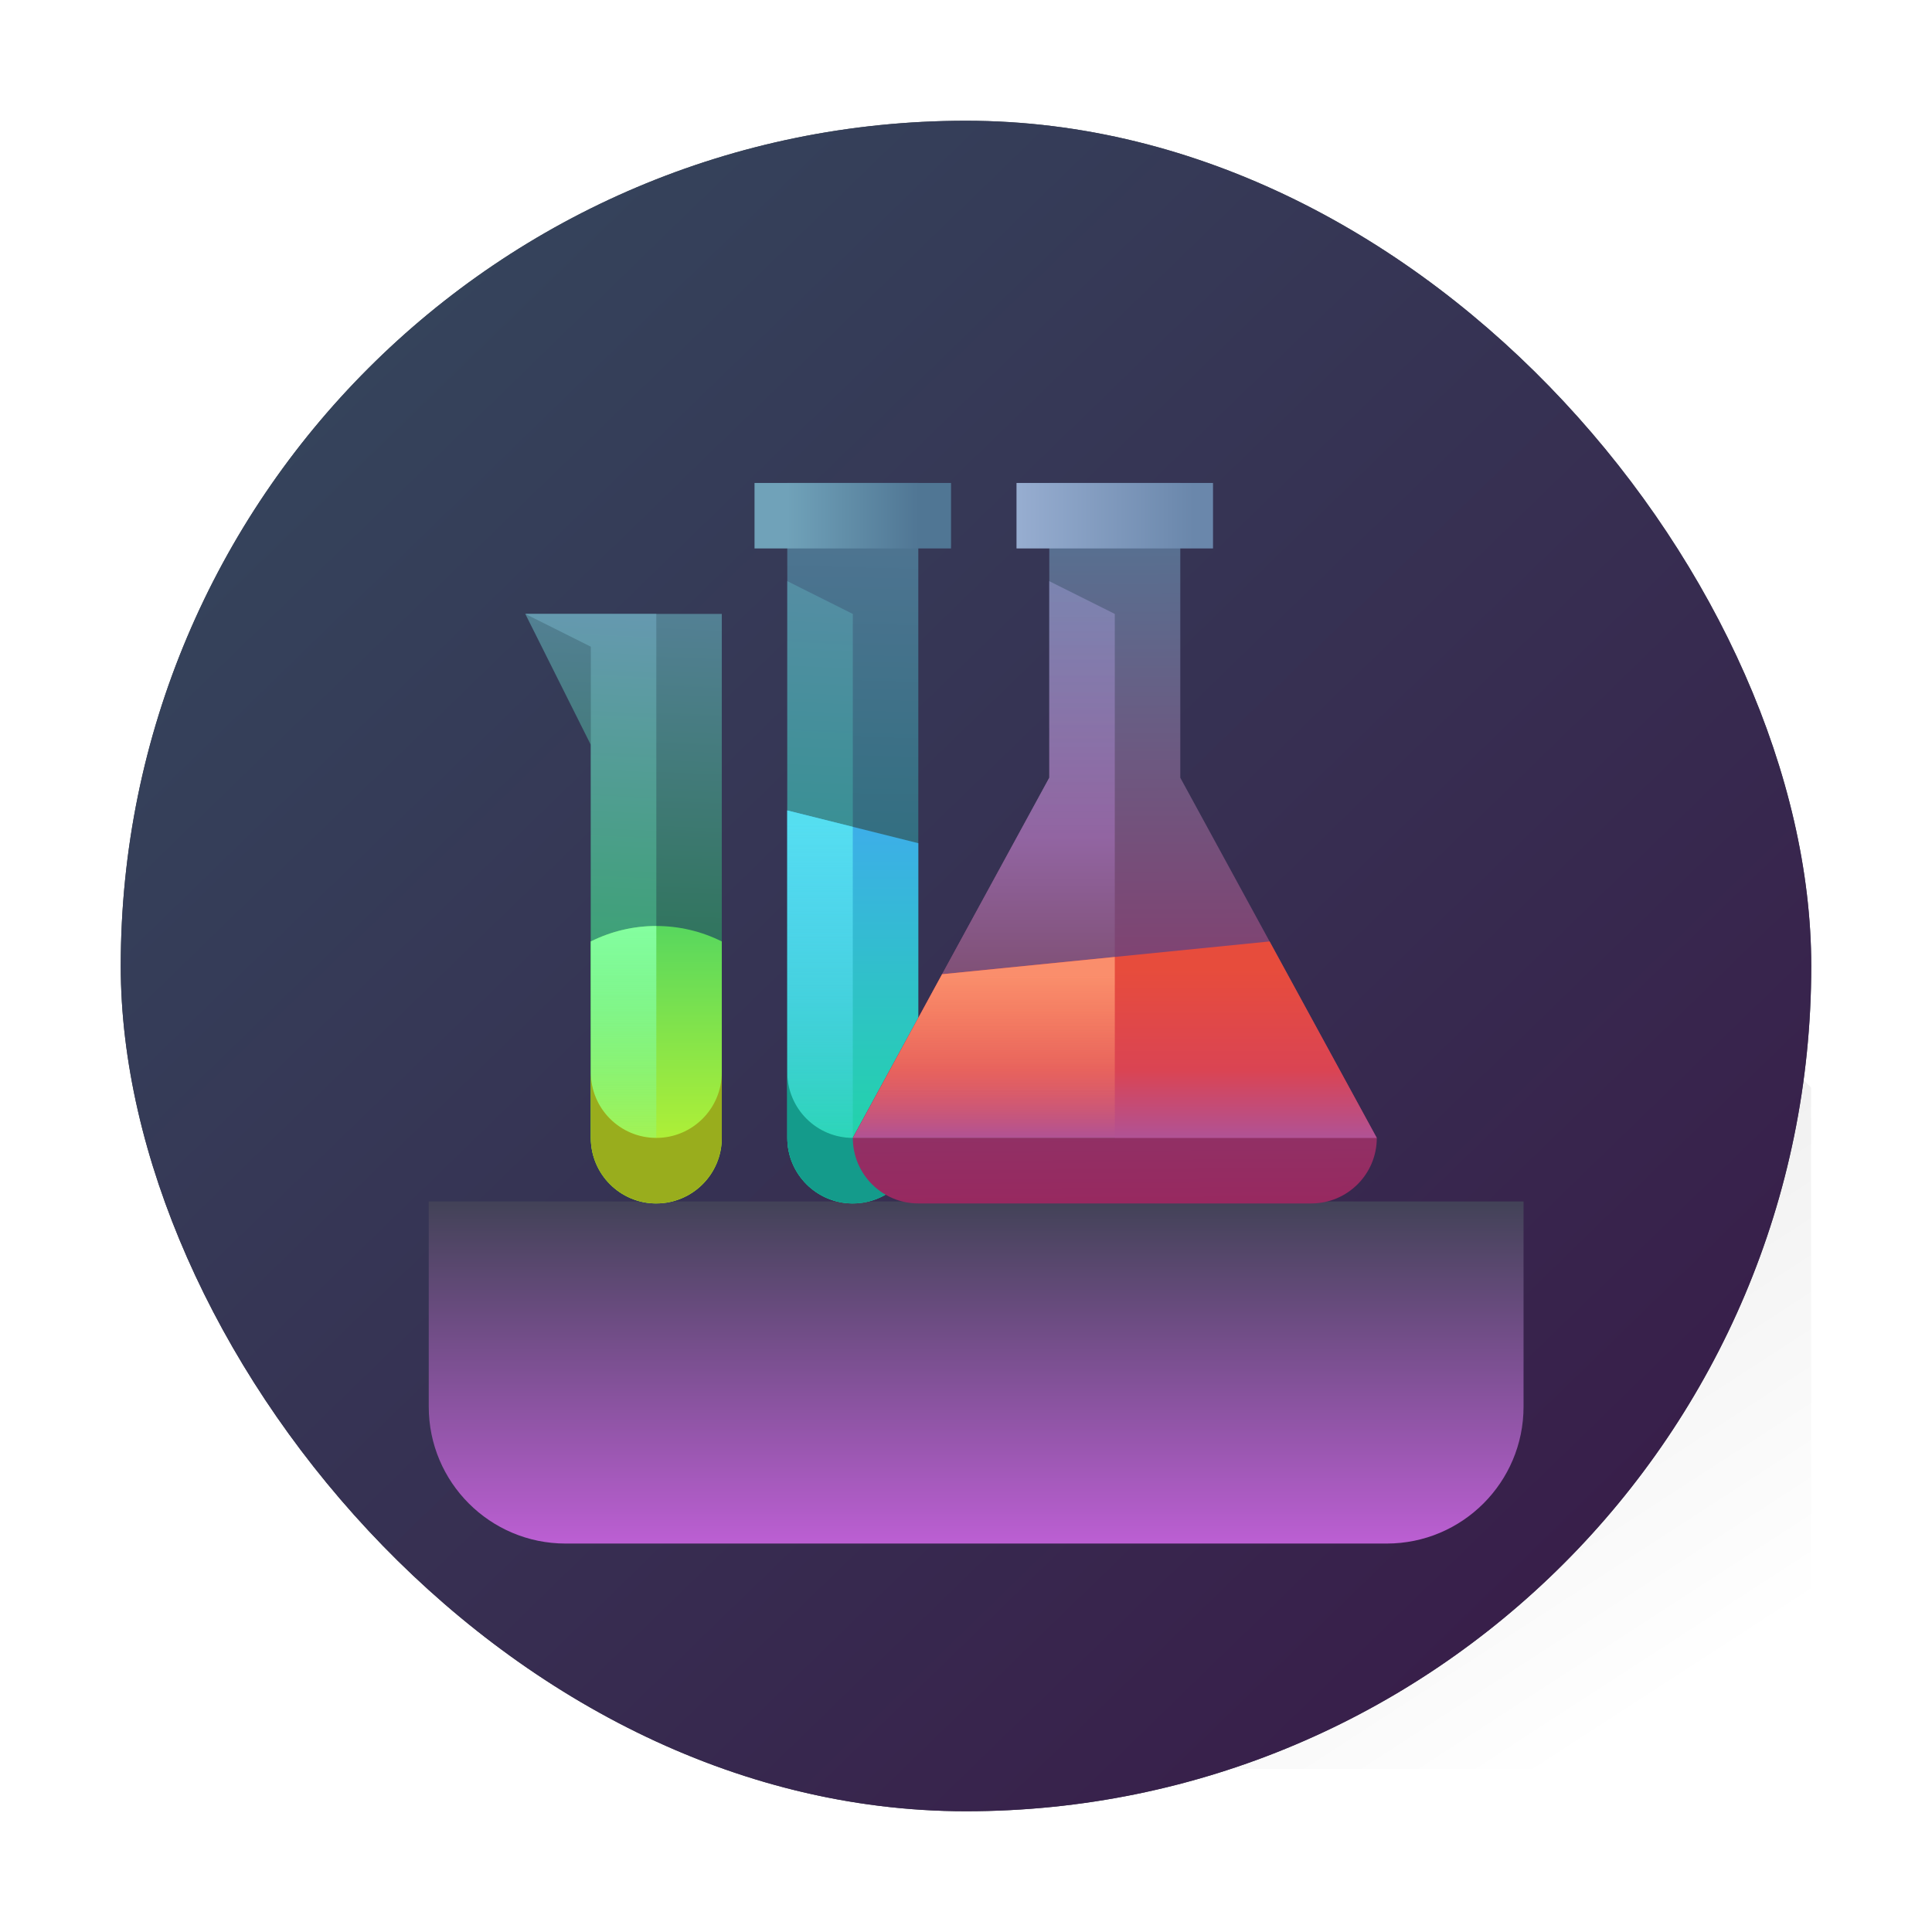 <?xml version="1.0" encoding="UTF-8" standalone="no"?>
<svg
   fill="none"
   viewBox="0 0 48 48"
   version="1.1"
   id="svg53"
   sodipodi:docname="kdesrc-build.svg"
   width="48"
   height="48"
   inkscape:version="1.3.2 (091e20ef0f, 2023-11-25)"
   xmlns:inkscape="http://www.inkscape.org/namespaces/inkscape"
   xmlns:sodipodi="http://sodipodi.sourceforge.net/DTD/sodipodi-0.dtd"
   xmlns:xlink="http://www.w3.org/1999/xlink"
   xmlns="http://www.w3.org/2000/svg"
   xmlns:svg="http://www.w3.org/2000/svg">
  <defs
     id="defs53">
    <linearGradient
       id="linearGradient1"
       inkscape:collect="always">
      <stop
         style="stop-color:#424257;stop-opacity:1;"
         offset="0"
         id="stop35" />
      <stop
         style="stop-color:#bc5fd3;stop-opacity:1"
         offset="1"
         id="stop36" />
    </linearGradient>
    <linearGradient
       inkscape:collect="always"
       xlink:href="#linearGradient1551"
       id="linearGradient1553"
       x1="3"
       y1="45"
       x2="45"
       y2="3"
       gradientUnits="userSpaceOnUse"
       gradientTransform="translate(5.6513622e-6)" />
    <linearGradient
       inkscape:collect="always"
       id="linearGradient1551">
      <stop
         style="stop-color:#3b4044;stop-opacity:1;"
         offset="0"
         id="stop1547" />
      <stop
         style="stop-color:#545a5f;stop-opacity:1;"
         offset="1"
         id="stop1549" />
    </linearGradient>
    <linearGradient
       xlink:href="#linearGradient4298"
       id="linearGradient4304-3"
       x1="26.929"
       y1="5.995"
       x2="47.121"
       y2="37.127"
       gradientUnits="userSpaceOnUse"
       gradientTransform="matrix(1.05,0,0,1.05,-1.2,-1.2)" />
    <linearGradient
       id="linearGradient4298">
      <stop
         style="stop-color:#000000;stop-opacity:1;"
         offset="0"
         id="stop4300" />
      <stop
         style="stop-color:#000000;stop-opacity:0;"
         offset="1"
         id="stop4302" />
    </linearGradient>
    <linearGradient
       inkscape:collect="always"
       xlink:href="#a"
       id="linearGradient2599"
       x1="5.236"
       y1="3"
       x2="45"
       y2="43.95"
       gradientUnits="userSpaceOnUse"
       gradientTransform="translate(5.6513622e-6)" />
    <linearGradient
       id="linearGradient53"
       x1="8"
       x2="8"
       y1="11.6"
       y2="16"
       gradientUnits="userSpaceOnUse"
       gradientTransform="matrix(1.7,0,0,1.7,29.538,-10.537)">
      <stop
         stop-color="#494d76"
         offset="0"
         id="stop3-3" />
      <stop
         stop-color="#552968"
         offset="1"
         id="stop4-6" />
    </linearGradient>
    <linearGradient
       id="linearGradient55"
       x1="4"
       x2="3.635"
       y1="5"
       y2="14.192"
       gradientUnits="userSpaceOnUse"
       gradientTransform="matrix(1.627,0,0,1.627,-24.618,-56.954)">
      <stop
         stop-color="#538094"
         offset="0"
         id="stop5-5" />
      <stop
         stop-color="#136b2f"
         offset="1"
         id="stop6-3" />
    </linearGradient>
    <linearGradient
       id="linearGradient56"
       x1="2.8"
       x2="2.376"
       y1="5"
       y2="14.18"
       gradientUnits="userSpaceOnUse"
       gradientTransform="matrix(1.627,0,0,1.627,-24.618,-56.954)">
      <stop
         stop-color="#6599af"
         offset="0"
         id="stop7-5" />
      <stop
         stop-color="#1da848"
         offset="1"
         id="stop8-6" />
    </linearGradient>
    <linearGradient
       id="linearGradient57"
       x1="3.8"
       x2="3.8"
       y1="8.2"
       y2="14.2"
       gradientUnits="userSpaceOnUse"
       gradientTransform="matrix(1.627,0,0,1.627,-24.618,-56.954)">
      <stop
         stop-color="#2ecc71"
         offset="0"
         id="stop9-2" />
      <stop
         stop-color="#cef829"
         offset="1"
         id="stop10-9" />
    </linearGradient>
    <linearGradient
       id="linearGradient58"
       x1="3.8"
       x2="3.8"
       y1="9.8"
       y2="14.2"
       gradientUnits="userSpaceOnUse"
       gradientTransform="matrix(1.627,0,0,1.627,-24.618,-56.954)">
      <stop
         stop-color="#84fe9f"
         offset="0"
         id="stop11-1" />
      <stop
         stop-color="#84fe9f"
         stop-opacity="0"
         offset="1"
         id="stop12-2" />
    </linearGradient>
    <linearGradient
       id="linearGradient59"
       x1="7.047"
       x2="6.789"
       y1="3"
       y2="14.194"
       gradientUnits="userSpaceOnUse"
       gradientTransform="matrix(1.627,0,0,1.627,-24.618,-56.954)">
      <stop
         stop-color="#537594"
         offset="0"
         id="stop13-7" />
      <stop
         stop-color="#11686d"
         offset="1"
         id="stop14-0" />
    </linearGradient>
    <linearGradient
       id="linearGradient60"
       x1="6"
       x2="5.502"
       y1="3.4"
       y2="14.177"
       gradientUnits="userSpaceOnUse"
       gradientTransform="matrix(1.627,0,0,1.627,-24.618,-56.954)">
      <stop
         stop-color="#5d8da8"
         offset="0"
         id="stop15-9" />
      <stop
         stop-color="#0e957d"
         offset="1"
         id="stop16-3" />
    </linearGradient>
    <linearGradient
       id="linearGradient61"
       x1="7"
       x2="7"
       y1="8.2"
       y2="14.2"
       gradientUnits="userSpaceOnUse"
       gradientTransform="matrix(1.627,0,0,1.627,-24.618,-56.954)">
      <stop
         stop-color="#3daee9"
         offset="0"
         id="stop17-6" />
      <stop
         stop-color="#1cdc9a"
         offset="1"
         id="stop18-0" />
    </linearGradient>
    <linearGradient
       id="linearGradient62"
       x1="7"
       x2="7"
       y1="8.2"
       y2="14.2"
       gradientUnits="userSpaceOnUse"
       gradientTransform="matrix(1.627,0,0,1.627,-24.618,-56.954)">
      <stop
         stop-color="#55def0"
         offset="0"
         id="stop19-6" />
      <stop
         stop-color="#55def0"
         stop-opacity="0"
         offset="1"
         id="stop20-2" />
    </linearGradient>
    <linearGradient
       id="linearGradient63"
       x1="6"
       x2="8"
       y1="3.5"
       y2="3.5"
       gradientUnits="userSpaceOnUse"
       gradientTransform="matrix(1.627,0,0,1.627,-24.618,-56.954)">
      <stop
         stop-color="#70a2b9"
         offset="0"
         id="stop21-6" />
      <stop
         stop-color="#507694"
         offset="1"
         id="stop22-1" />
    </linearGradient>
    <linearGradient
       id="linearGradient64"
       x1="11"
       x2="11.062"
       y1="3.2"
       y2="14.4"
       gradientUnits="userSpaceOnUse"
       gradientTransform="matrix(1.627,0,0,1.627,-24.618,-56.954)">
      <stop
         stop-color="#537594"
         offset="0"
         id="stop23-8" />
      <stop
         stop-color="#9a265e"
         offset="1"
         id="stop24-7" />
    </linearGradient>
    <linearGradient
       id="linearGradient65"
       x1="9.5"
       x2="9.5"
       y1="2.792"
       y2="14"
       gradientUnits="userSpaceOnUse"
       gradientTransform="matrix(1.627,0,0,1.627,-24.618,-56.954)">
      <stop
         stop-color="#7998be"
         stop-opacity=".8"
         offset="0"
         id="stop25-9" />
      <stop
         stop-color="#9265a2"
         offset=".5"
         id="stop26-2" />
      <stop
         stop-color="#622e2e"
         offset="1"
         id="stop27-0" />
    </linearGradient>
    <linearGradient
       id="linearGradient66"
       x1="10.984"
       x2="10.984"
       y1="10.424"
       y2="13.515"
       gradientUnits="userSpaceOnUse"
       gradientTransform="matrix(1.627,0,0,1.627,-24.618,-56.954)">
      <stop
         stop-color="#e74c3c"
         offset="0"
         id="stop28-2" />
      <stop
         stop-color="#da4453"
         offset=".5"
         id="stop29-3" />
      <stop
         stop-color="#9b59b6"
         offset="1"
         id="stop30-7" />
    </linearGradient>
    <linearGradient
       id="linearGradient67"
       x1="9"
       x2="9"
       y1="10.524"
       y2="13"
       gradientUnits="userSpaceOnUse"
       gradientTransform="matrix(1.627,0,0,1.627,-24.618,-56.954)">
      <stop
         stop-color="#fa8e6c"
         offset="0"
         id="stop31-5" />
      <stop
         stop-color="#fa8e6c"
         stop-opacity="0"
         offset="1"
         id="stop32-9" />
    </linearGradient>
    <linearGradient
       id="linearGradient68"
       x1="9.4"
       x2="12.2"
       y1="3.4"
       y2="3.4"
       gradientUnits="userSpaceOnUse"
       gradientTransform="matrix(1.627,0,0,1.627,-24.618,-56.954)">
      <stop
         stop-color="#99afd2"
         offset="0"
         id="stop33-2" />
      <stop
         stop-color="#6a87ab"
         offset="1"
         id="stop34-2" />
    </linearGradient>
    <linearGradient
       inkscape:collect="always"
       xlink:href="#c"
       id="linearGradient69"
       gradientUnits="userSpaceOnUse"
       gradientTransform="matrix(1.627,0,0,1.627,9.796,7.117)"
       x1="4"
       y1="5"
       x2="3.635"
       y2="14.192" />
    <linearGradient
       inkscape:collect="always"
       xlink:href="#d"
       id="linearGradient70"
       gradientUnits="userSpaceOnUse"
       gradientTransform="matrix(1.627,0,0,1.627,9.796,7.117)"
       x1="2.8"
       y1="5"
       x2="2.376"
       y2="14.18" />
    <linearGradient
       inkscape:collect="always"
       xlink:href="#e"
       id="linearGradient71"
       gradientUnits="userSpaceOnUse"
       gradientTransform="matrix(1.627,0,0,1.627,9.796,7.117)"
       x1="3.8"
       y1="8.2"
       x2="3.8"
       y2="14.2" />
    <linearGradient
       inkscape:collect="always"
       xlink:href="#f"
       id="linearGradient72"
       gradientUnits="userSpaceOnUse"
       gradientTransform="matrix(1.627,0,0,1.627,9.796,7.117)"
       x1="3.8"
       y1="9.8"
       x2="3.8"
       y2="14.2" />
    <linearGradient
       inkscape:collect="always"
       xlink:href="#g"
       id="linearGradient73"
       gradientUnits="userSpaceOnUse"
       gradientTransform="matrix(1.627,0,0,1.627,9.796,7.117)"
       x1="7.047"
       y1="3"
       x2="6.789"
       y2="14.194" />
    <linearGradient
       inkscape:collect="always"
       xlink:href="#h"
       id="linearGradient74"
       gradientUnits="userSpaceOnUse"
       gradientTransform="matrix(1.627,0,0,1.627,9.796,7.117)"
       x1="6"
       y1="3.4"
       x2="5.502"
       y2="14.177" />
    <linearGradient
       inkscape:collect="always"
       xlink:href="#i"
       id="linearGradient75"
       gradientUnits="userSpaceOnUse"
       gradientTransform="matrix(1.627,0,0,1.627,9.796,7.117)"
       x1="7"
       y1="8.2"
       x2="7"
       y2="14.2" />
    <linearGradient
       inkscape:collect="always"
       xlink:href="#j"
       id="linearGradient76"
       gradientUnits="userSpaceOnUse"
       gradientTransform="matrix(1.627,0,0,1.627,9.796,7.117)"
       x1="7"
       y1="8.2"
       x2="7"
       y2="14.2" />
    <linearGradient
       inkscape:collect="always"
       xlink:href="#k"
       id="linearGradient77"
       gradientUnits="userSpaceOnUse"
       gradientTransform="matrix(1.627,0,0,1.627,9.796,7.117)"
       x1="6"
       y1="3.5"
       x2="8"
       y2="3.5" />
    <linearGradient
       inkscape:collect="always"
       xlink:href="#l"
       id="linearGradient78"
       gradientUnits="userSpaceOnUse"
       gradientTransform="matrix(1.627,0,0,1.627,9.796,7.117)"
       x1="11"
       y1="3.2"
       x2="11.062"
       y2="14.4" />
    <linearGradient
       inkscape:collect="always"
       xlink:href="#m"
       id="linearGradient79"
       gradientUnits="userSpaceOnUse"
       gradientTransform="matrix(1.627,0,0,1.627,9.796,7.117)"
       x1="9.5"
       y1="2.792"
       x2="9.5"
       y2="14" />
    <linearGradient
       inkscape:collect="always"
       xlink:href="#n"
       id="linearGradient80"
       gradientUnits="userSpaceOnUse"
       gradientTransform="matrix(1.627,0,0,1.627,9.796,7.117)"
       x1="10.984"
       y1="10.424"
       x2="10.984"
       y2="13.515" />
    <linearGradient
       inkscape:collect="always"
       xlink:href="#o"
       id="linearGradient81"
       gradientUnits="userSpaceOnUse"
       gradientTransform="matrix(1.627,0,0,1.627,9.796,7.117)"
       x1="9"
       y1="10.524"
       x2="9"
       y2="13" />
    <linearGradient
       inkscape:collect="always"
       xlink:href="#p"
       id="linearGradient82"
       gradientUnits="userSpaceOnUse"
       gradientTransform="matrix(1.627,0,0,1.627,9.796,7.117)"
       x1="9.4"
       y1="3.4"
       x2="12.2"
       y2="3.4" />
    <linearGradient
       inkscape:collect="always"
       xlink:href="#linearGradient1"
       id="linearGradient36"
       x1="24.252"
       y1="29.849"
       x2="24.252"
       y2="38.349"
       gradientUnits="userSpaceOnUse" />
  </defs>
  <sodipodi:namedview
     id="namedview53"
     pagecolor="#ffffff"
     bordercolor="#000000"
     borderopacity="0.25"
     inkscape:showpageshadow="2"
     inkscape:pageopacity="0.0"
     inkscape:pagecheckerboard="0"
     inkscape:deskcolor="#d1d1d1"
     inkscape:zoom="5.9921875"
     inkscape:cx="13.350717"
     inkscape:cy="24.698827"
     inkscape:window-width="1920"
     inkscape:window-height="994"
     inkscape:window-x="0"
     inkscape:window-y="0"
     inkscape:window-maximized="1"
     inkscape:current-layer="svg53" />
  <linearGradient
     id="a"
     x1="8"
     x2="8"
     y2="16"
     gradientUnits="userSpaceOnUse">
    <stop
       stop-color="#34495e"
       offset="0"
       id="stop1" />
    <stop
       stop-color="#391847"
       offset="1"
       id="stop2" />
  </linearGradient>
  <linearGradient
     id="b"
     x1="8"
     x2="8"
     y1="11.6"
     y2="16"
     gradientUnits="userSpaceOnUse"
     gradientTransform="matrix(1.7,0,0,1.7,29.538,-10.537)">
    <stop
       stop-color="#494d76"
       offset="0"
       id="stop3"
       style="stop-color:#61679e;stop-opacity:1;" />
    <stop
       stop-color="#552968"
       offset="1"
       id="stop4"
       style="stop-color:#9548b7;stop-opacity:1;" />
  </linearGradient>
  <linearGradient
     id="c"
     x1="4"
     x2="3.635"
     y1="5"
     y2="14.192"
     gradientUnits="userSpaceOnUse"
     gradientTransform="matrix(1.627,0,0,1.627,-24.618,-56.954)">
    <stop
       stop-color="#538094"
       offset="0"
       id="stop5" />
    <stop
       stop-color="#136b2f"
       offset="1"
       id="stop6" />
  </linearGradient>
  <linearGradient
     id="d"
     x1="2.8"
     x2="2.376"
     y1="5"
     y2="14.18"
     gradientUnits="userSpaceOnUse"
     gradientTransform="matrix(1.627,0,0,1.627,-24.618,-56.954)">
    <stop
       stop-color="#6599af"
       offset="0"
       id="stop7" />
    <stop
       stop-color="#1da848"
       offset="1"
       id="stop8" />
  </linearGradient>
  <linearGradient
     id="e"
     x1="3.8"
     x2="3.8"
     y1="8.2"
     y2="14.2"
     gradientUnits="userSpaceOnUse"
     gradientTransform="matrix(1.627,0,0,1.627,-24.618,-56.954)">
    <stop
       stop-color="#2ecc71"
       offset="0"
       id="stop9" />
    <stop
       stop-color="#cef829"
       offset="1"
       id="stop10" />
  </linearGradient>
  <linearGradient
     id="f"
     x1="3.8"
     x2="3.8"
     y1="9.8"
     y2="14.2"
     gradientUnits="userSpaceOnUse"
     gradientTransform="matrix(1.627,0,0,1.627,-24.618,-56.954)">
    <stop
       stop-color="#84fe9f"
       offset="0"
       id="stop11" />
    <stop
       stop-color="#84fe9f"
       stop-opacity="0"
       offset="1"
       id="stop12" />
  </linearGradient>
  <linearGradient
     id="g"
     x1="7.047"
     x2="6.789"
     y1="3"
     y2="14.194"
     gradientUnits="userSpaceOnUse"
     gradientTransform="matrix(1.627,0,0,1.627,-24.618,-56.954)">
    <stop
       stop-color="#537594"
       offset="0"
       id="stop13" />
    <stop
       stop-color="#11686d"
       offset="1"
       id="stop14" />
  </linearGradient>
  <linearGradient
     id="h"
     x1="6"
     x2="5.502"
     y1="3.4"
     y2="14.177"
     gradientUnits="userSpaceOnUse"
     gradientTransform="matrix(1.627,0,0,1.627,-24.618,-56.954)">
    <stop
       stop-color="#5d8da8"
       offset="0"
       id="stop15" />
    <stop
       stop-color="#0e957d"
       offset="1"
       id="stop16" />
  </linearGradient>
  <linearGradient
     id="i"
     x1="7"
     x2="7"
     y1="8.2"
     y2="14.2"
     gradientUnits="userSpaceOnUse"
     gradientTransform="matrix(1.627,0,0,1.627,-24.618,-56.954)">
    <stop
       stop-color="#3daee9"
       offset="0"
       id="stop17" />
    <stop
       stop-color="#1cdc9a"
       offset="1"
       id="stop18" />
  </linearGradient>
  <linearGradient
     id="j"
     x1="7"
     x2="7"
     y1="8.2"
     y2="14.2"
     gradientUnits="userSpaceOnUse"
     gradientTransform="matrix(1.627,0,0,1.627,-24.618,-56.954)">
    <stop
       stop-color="#55def0"
       offset="0"
       id="stop19" />
    <stop
       stop-color="#55def0"
       stop-opacity="0"
       offset="1"
       id="stop20" />
  </linearGradient>
  <linearGradient
     id="k"
     x1="6"
     x2="8"
     y1="3.5"
     y2="3.5"
     gradientUnits="userSpaceOnUse"
     gradientTransform="matrix(1.627,0,0,1.627,-24.618,-56.954)">
    <stop
       stop-color="#70a2b9"
       offset="0"
       id="stop21" />
    <stop
       stop-color="#507694"
       offset="1"
       id="stop22" />
  </linearGradient>
  <linearGradient
     id="l"
     x1="11"
     x2="11.062"
     y1="3.2"
     y2="14.4"
     gradientUnits="userSpaceOnUse"
     gradientTransform="matrix(1.627,0,0,1.627,-24.618,-56.954)">
    <stop
       stop-color="#537594"
       offset="0"
       id="stop23" />
    <stop
       stop-color="#9a265e"
       offset="1"
       id="stop24" />
  </linearGradient>
  <linearGradient
     id="m"
     x1="9.5"
     x2="9.5"
     y1="2.792"
     y2="14"
     gradientUnits="userSpaceOnUse"
     gradientTransform="matrix(1.627,0,0,1.627,-24.618,-56.954)">
    <stop
       stop-color="#7998be"
       stop-opacity=".8"
       offset="0"
       id="stop25" />
    <stop
       stop-color="#9265a2"
       offset=".5"
       id="stop26" />
    <stop
       stop-color="#622e2e"
       offset="1"
       id="stop27" />
  </linearGradient>
  <linearGradient
     id="n"
     x1="10.984"
     x2="10.984"
     y1="10.424"
     y2="13.515"
     gradientUnits="userSpaceOnUse"
     gradientTransform="matrix(1.627,0,0,1.627,-24.618,-56.954)">
    <stop
       stop-color="#e74c3c"
       offset="0"
       id="stop28" />
    <stop
       stop-color="#da4453"
       offset=".5"
       id="stop29" />
    <stop
       stop-color="#9b59b6"
       offset="1"
       id="stop30" />
  </linearGradient>
  <linearGradient
     id="o"
     x1="9"
     x2="9"
     y1="10.524"
     y2="13"
     gradientUnits="userSpaceOnUse"
     gradientTransform="matrix(1.627,0,0,1.627,-24.618,-56.954)">
    <stop
       stop-color="#fa8e6c"
       offset="0"
       id="stop31" />
    <stop
       stop-color="#fa8e6c"
       stop-opacity="0"
       offset="1"
       id="stop32" />
  </linearGradient>
  <linearGradient
     id="p"
     x1="9.4"
     x2="12.2"
     y1="3.4"
     y2="3.4"
     gradientUnits="userSpaceOnUse"
     gradientTransform="matrix(1.627,0,0,1.627,-24.618,-56.954)">
    <stop
       stop-color="#99afd2"
       offset="0"
       id="stop33" />
    <stop
       stop-color="#6a87ab"
       offset="1"
       id="stop34" />
  </linearGradient>
  <rect
     style="fill:url(#linearGradient1553);fill-opacity:1;stroke-width:1.05"
     id="rect23"
     height="42"
     rx="21"
     y="3"
     x="3"
     width="42"
     ry="21" />
  <path
     style="color:#000000;clip-rule:nonzero;display:inline;overflow:visible;visibility:visible;opacity:0.198;isolation:auto;mix-blend-mode:normal;color-interpolation:sRGB;color-interpolation-filters:linearRGB;solid-color:#000000;solid-opacity:1;fill:url(#linearGradient4304-3);fill-opacity:1;fill-rule:evenodd;stroke:none;stroke-width:1.05;stroke-linecap:butt;stroke-linejoin:miter;stroke-miterlimit:4;stroke-dasharray:none;stroke-dashoffset:0;stroke-opacity:1;color-rendering:auto;image-rendering:auto;shape-rendering:auto;text-rendering:auto;enable-background:accumulate"
     d="M 8.493,29.971 22.471,43.95 H 45 L 44.995,27.019 34.532,16.535 8.545,19.529 17.699,28.684 Z"
     id="path4265" />
  <rect
     ry="21"
     width="42"
     x="3"
     y="3"
     rx="21"
     height="42"
     id="rect4212"
     style="fill:url(#linearGradient2599);fill-opacity:1;stroke-width:1" />
  <path
     d="m 10.652,29.849 h 27.2 v 5.1 c 0,1.878 -1.522,3.4 -3.4,3.4 H 14.052 c -1.878,0 -3.4,-1.522 -3.4,-3.4 z"
     id="path35-7"
     style="fill:url(#linearGradient36);fill-opacity:1" />
  <path
     d="m 13.051,15.253 h 4.882 l -2.73e-4,13.018 c -1.6e-5,0.899 -0.729,1.627 -1.627,1.627 -0.899,0 -1.627,-0.729 -1.627,-1.627 l 3.38e-4,-9.764 z"
     fill="url(#c)"
     id="path38-8"
     style="fill:url(#linearGradient69);stroke-width:1.627" />
  <path
     d="m 16.306,15.253 h -3.255 l 1.628,0.814 v 12.205 c 0,0.899 0.729,1.627 1.627,1.627 z"
     clip-rule="evenodd"
     fill="url(#d)"
     fill-rule="evenodd"
     id="path39-9"
     style="fill:url(#linearGradient70);stroke-width:1.627" />
  <path
     d="m 14.678,23.39 c 1.024,-0.512 2.23,-0.512 3.255,0 v 4.882 c 0,0.899 -0.729,1.627 -1.627,1.627 -0.899,0 -1.627,-0.729 -1.627,-1.627 z"
     fill="url(#e)"
     id="path40-7"
     style="fill:url(#linearGradient71);stroke-width:1.627" />
  <path
     d="m 16.306,23.006 c -0.558,-3.6e-5 -1.115,0.128 -1.627,0.384 l 1.11e-4,3.255 c 2.8e-5,0.899 0.729,1.627 1.627,1.627 z"
     clip-rule="evenodd"
     fill="url(#f)"
     fill-rule="evenodd"
     id="path41-3"
     style="fill:url(#linearGradient72);stroke-width:1.627" />
  <path
     d="m 14.678,26.644 v 1.627 c 0,0.899 0.729,1.627 1.627,1.627 0.899,0 1.627,-0.729 1.627,-1.627 v -1.627 c 0,0.899 -0.729,1.627 -1.627,1.627 -0.899,0 -1.627,-0.729 -1.627,-1.627 z"
     fill="#99ad1d"
     id="path42-6"
     style="stroke-width:1.627" />
  <path
     d="m 19.56,11.999 h 3.255 v 16.273 c 0,0.899 -0.729,1.627 -1.627,1.627 -0.899,0 -1.627,-0.729 -1.627,-1.627 z"
     fill="url(#g)"
     id="path43-1"
     style="fill:url(#linearGradient73);stroke-width:1.627" />
  <path
     d="m 21.188,15.253 -1.627,-0.814 -3.58e-4,13.831 c -1.7e-5,0.899 0.729,1.628 1.628,1.628 z"
     clip-rule="evenodd"
     fill="url(#h)"
     fill-rule="evenodd"
     id="path44-2"
     style="fill:url(#linearGradient74);stroke-width:1.627" />
  <path
     d="m 19.56,20.135 3.255,0.814 -3.05e-4,7.323 c -3.7e-5,0.899 -0.729,1.627 -1.627,1.627 -0.899,0 -1.627,-0.729 -1.627,-1.627 z"
     fill="url(#i)"
     id="path45-9"
     style="fill:url(#linearGradient75);stroke-width:1.627" />
  <path
     d="m 21.187,20.542 -1.627,-0.407 -3.08e-4,6.509 c -5e-5,0.899 0.729,1.628 1.628,1.628 z"
     fill="url(#j)"
     id="path46-3"
     style="fill:url(#linearGradient76);stroke-width:1.627" />
  <path
     d="m 19.56,26.644 v 1.627 c 0,0.899 0.729,1.627 1.627,1.627 0.899,0 1.627,-0.729 1.627,-1.627 v -1.627 c -3.3e-5,0.899 -0.729,1.627 -1.627,1.627 -0.899,0 -1.627,-0.729 -1.627,-1.627 z"
     fill="#149b8b"
     id="path47-1"
     style="stroke-width:1.627" />
  <path
     d="m 18.746,11.999 h 4.882 v 1.627 h -4.882 z"
     fill="url(#k)"
     id="path48-9"
     style="fill:url(#linearGradient77);stroke-width:1.627" />
  <path
     d="m 26.069,11.999 h 3.255 v 7.323 l 4.882,8.95 c 0,0.899 -0.728,1.627 -1.627,1.627 h -9.764 c -0.899,0 -1.627,-0.729 -1.627,-1.627 l 4.882,-8.95 z"
     fill="url(#l)"
     id="path49-4"
     style="fill:url(#linearGradient78);stroke-width:1.627" />
  <path
     d="m 27.697,15.253 -1.628,-0.814 3.19e-4,4.882 -4.882,8.95 h 6.509 z"
     clip-rule="evenodd"
     fill="url(#m)"
     fill-rule="evenodd"
     id="path50-7"
     style="fill:url(#linearGradient79);stroke-width:1.627" />
  <path
     d="m 34.206,28.272 -2.663,-4.882 -8.136,0.814 -2.219,4.068 z"
     clip-rule="evenodd"
     fill="url(#n)"
     fill-rule="evenodd"
     id="path51-8"
     style="fill:url(#linearGradient80);stroke-width:1.627" />
  <path
     d="m 27.697,23.775 -4.29,0.429 -2.219,4.068 h 6.509 z"
     fill="url(#o)"
     id="path52-4"
     style="fill:url(#linearGradient81);stroke-width:1.627" />
  <path
     d="m 25.255,11.999 h 4.882 v 1.627 h -4.882 z"
     fill="url(#p)"
     id="path53-5"
     style="fill:url(#linearGradient82);stroke-width:1.627" />
</svg>
